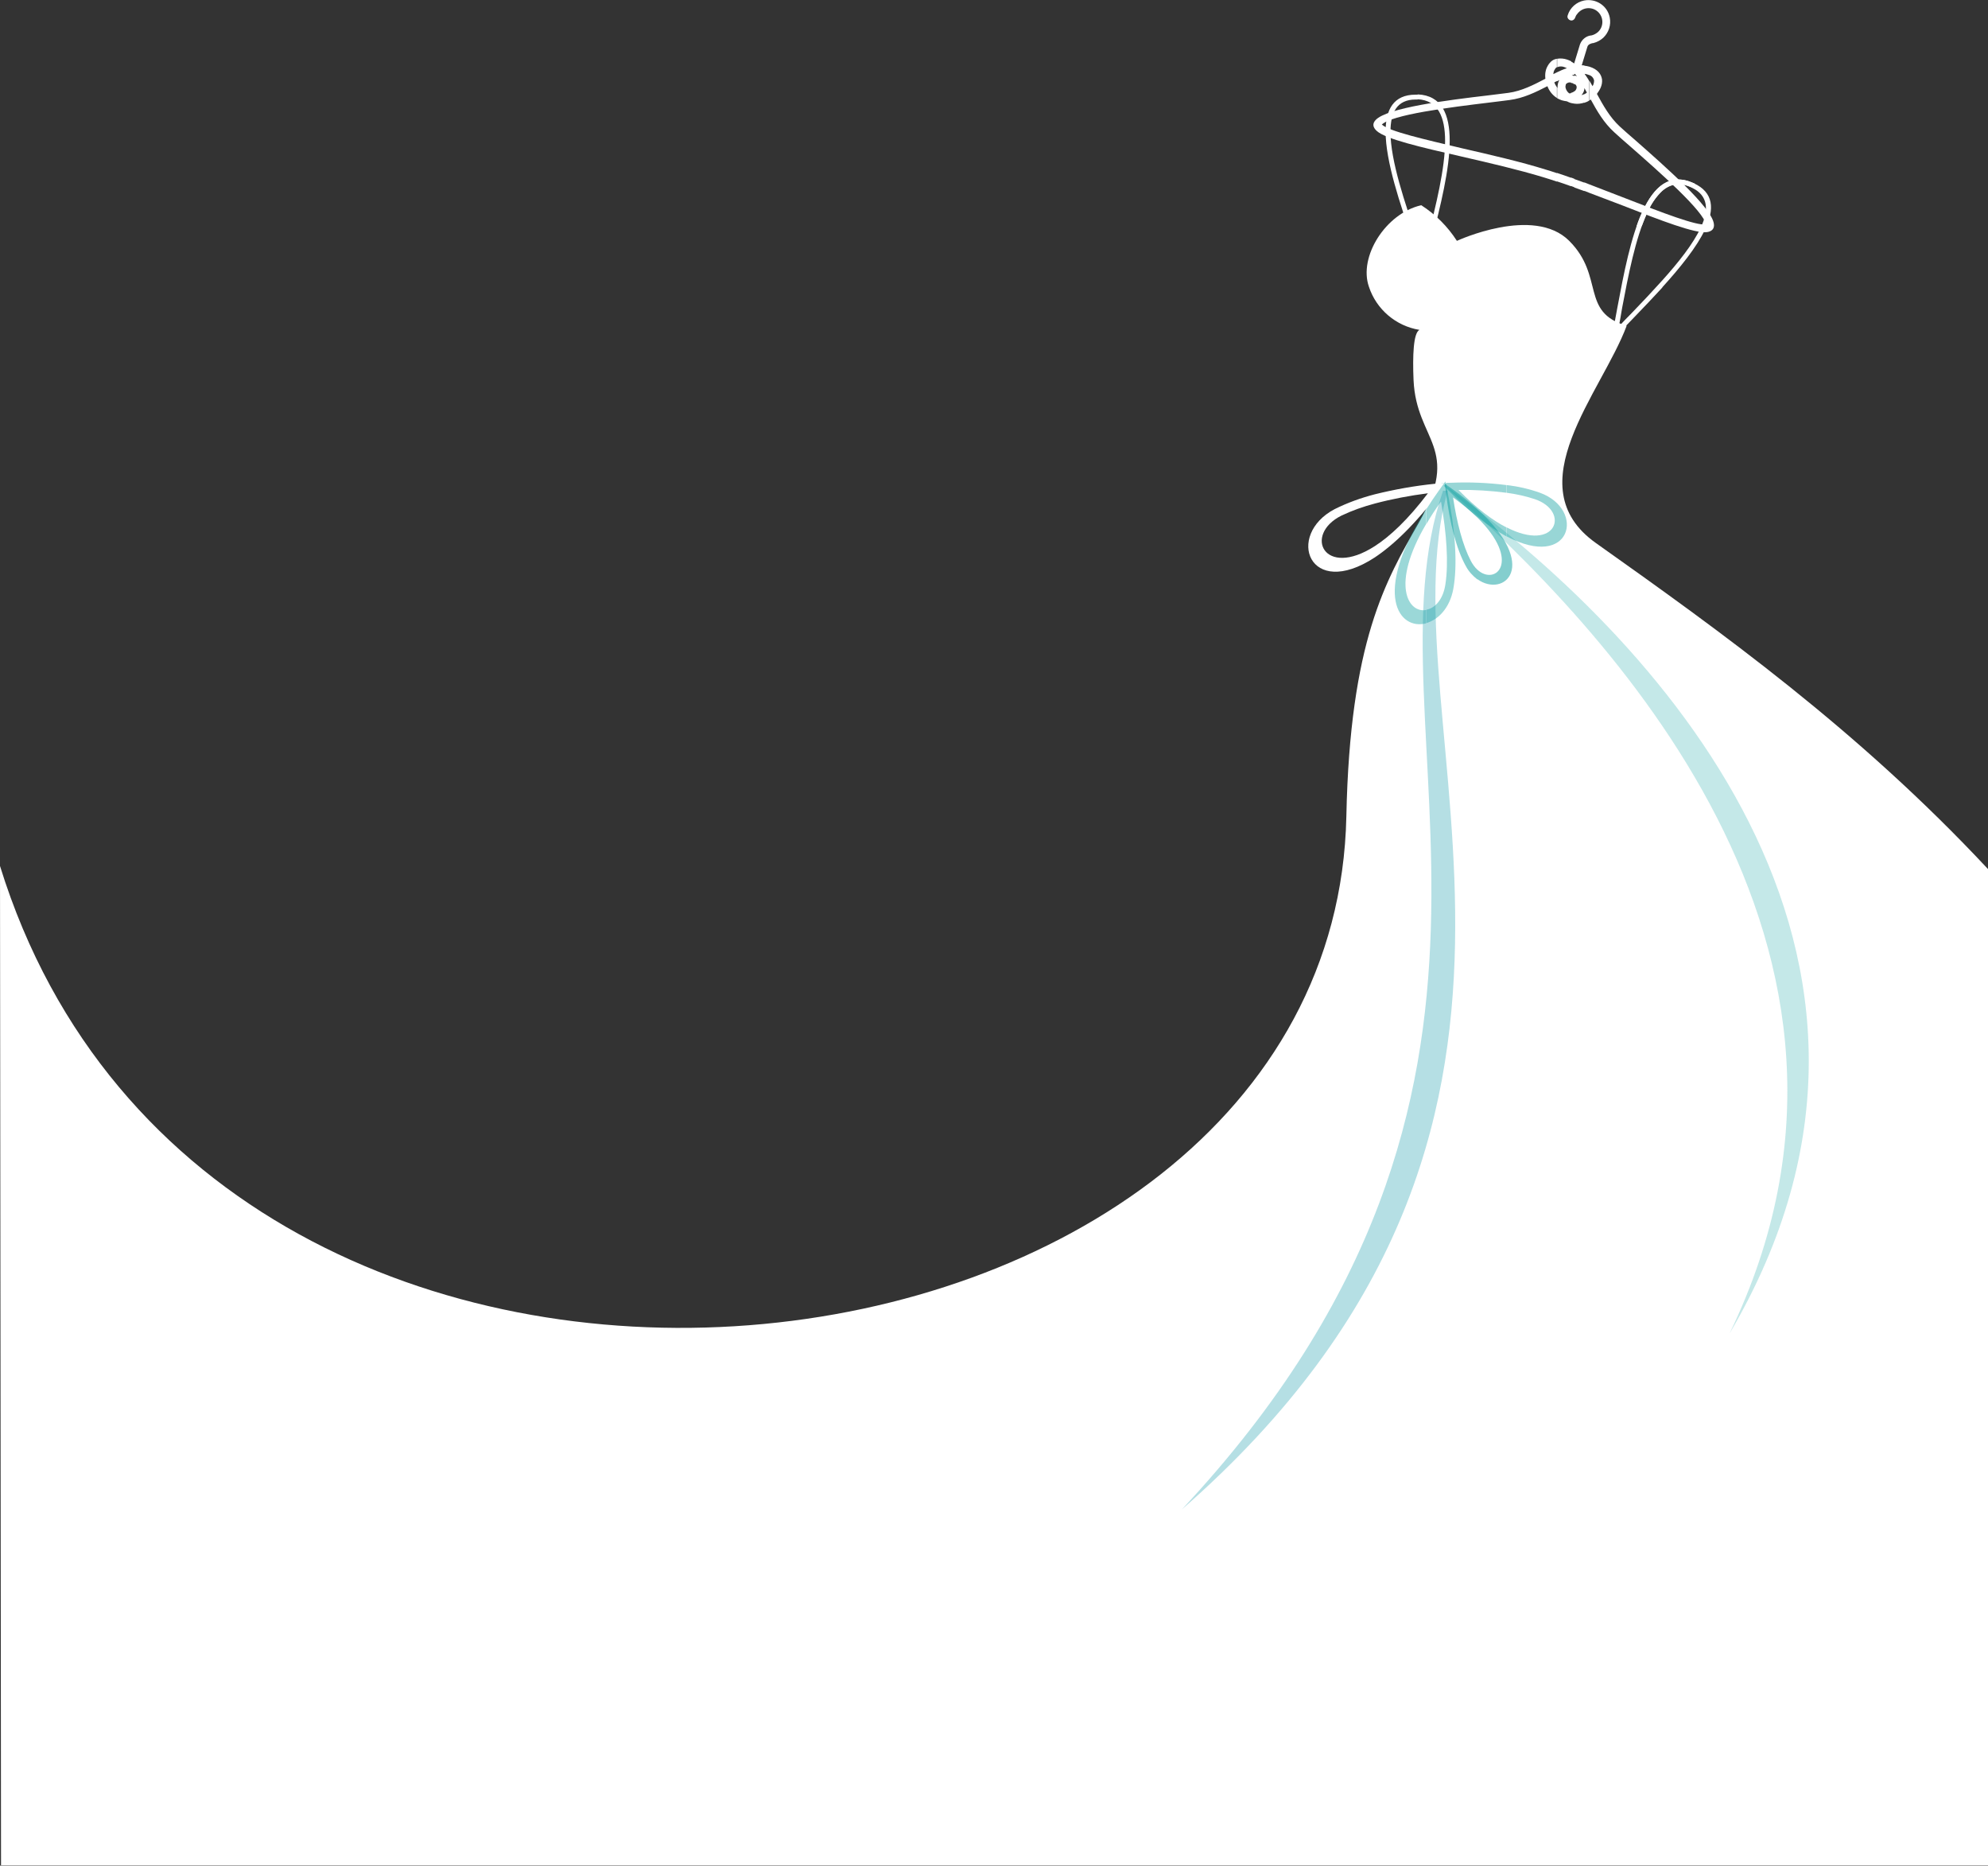 <?xml version="1.0" encoding="utf-8"?>
<!-- Generator: Adobe Illustrator 19.2.0, SVG Export Plug-In . SVG Version: 6.00 Build 0)  -->
<svg version="1.1" id="圖層_1" xmlns="http://www.w3.org/2000/svg" xmlns:xlink="http://www.w3.org/1999/xlink" x="0px" y="0px"
	 viewBox="0 0 775.2 727.3" style="enable-background:new 0 0 775.2 727.3;" xml:space="preserve">
<rect x="0" y="0" width="775.2" height="727.3" fill="#333333" stroke="none"/>
<style type="text/css">
	.st0{fill:none;}
	.st1{fill:#FFFFFF;}
	.st2{opacity:0.42;fill:#0B9E9E;enable-background:new    ;}
	.st3{opacity:0.41;fill:#0B9E9E;enable-background:new    ;}
	.st4{opacity:0.5;fill:#0B9E9E;enable-background:new    ;}
	.st5{opacity:0.24;fill:#0B9E9E;enable-background:new    ;}
	.st6{opacity:0.32;fill:#1799AA;enable-background:new    ;}
</style>
<title>logo</title>
<circle class="st0" cx="577.8" cy="208.3" r="233.4"/>
<g>
	<path class="st1" d="M775.2,338.8c-50.8-54.4-104.4-92.7-152.9-127.1c-31.4-22.3,2.3-58.7,12-84.7c-18.2-5.3-8.5-19.2-22.4-33.1
		s-43.8,0-43.8,0c-3.6-5.6-8.3-10.3-13.9-13.9c-13.9,3.2-24.5,20.1-20.4,31.8c2.9,8.8,10.5,15.3,19.7,16.8
		c-2.4,1.2-2.7,10.2-2.3,19.6c1.1,24,18.9,26,2,55.7c-12.8,22.4-26.8,46-28.2,114.3C520.2,551.9,83.6,607.2,0,337.6l0.4,389.6h774.8
		V338.8z"/>
	<path class="st1" d="M554.1,103.6c-0.4-1.3-0.9-2.6-1.3-4.1v-5.8c0.7,2.1,1.4,4.2,2.1,6.1c0.6-2.3,1.2-4.6,1.8-7.1
		c3.2-12.5,6.8-27,6.8-37.8c0-9.2-2.7-15.8-10.7-16.2v-1.9c9.4,0.4,12.5,7.8,12.5,18.1c0,11.1-3.7,25.7-6.9,38.3
		c-0.9,3.6-1.8,7.1-2.5,10.3c-0.1,0.5-0.6,0.8-1.1,0.7C554.5,104.2,554.2,103.9,554.1,103.6z M552.8,99.5c-0.7-2-1.4-4.1-2.1-6.3
		c-4.7-13.5-10.4-30.3-10.4-41.9c0-8.6,3.1-14.4,11.7-14.4h0.8v1.9H552c-7.3,0-9.8,5.1-9.8,12.6c0,11.3,5.7,27.9,10.3,41.3l0.4,1.1
		V99.5L552.8,99.5z"/>
	<path class="st1" d="M648.2,109.3c6.3-7,12.1-14.3,15-20.6c3.2-6.8,3-12.5-3.6-15.6c-4.5-2.1-8.3-1.4-11.4,1.3v-2.4
		c3.4-2.3,7.4-2.8,12.2-0.6c7.9,3.6,8.2,10.2,4.5,18c-3.3,7-9.8,15-16.7,22.6L648.2,109.3L648.2,109.3z M631.2,127.3
		c1.6-1.7,3.4-3.6,5.3-5.5c3.8-3.9,7.8-8.2,11.7-12.5v2.8c-3.5,3.8-7.1,7.6-10.4,11c-2.7,2.8-5.3,5.5-7.5,7.9l0,0
		c-0.3,0.4-0.9,0.4-1.3,0.1c-0.2-0.2-0.4-0.6-0.3-0.9c0.7-3.2,1.3-6.7,2-10.4c2.4-12.8,5.2-27.6,9.9-37.6c2.1-4.5,4.6-8.1,7.6-10.2
		v2.4c-2.5,2.4-4.5,5.3-5.9,8.6c-4.6,9.9-7.4,24.5-9.8,37.2C632.1,122.6,631.7,125.1,631.2,127.3L631.2,127.3z"/>
	<path class="st2" d="M587.5,209.1c25.3,13.4,31-10.4,13-17c-4.2-1.5-8.6-2.5-13-3v3c3.7,0.5,7.4,1.3,11,2.5c13.9,4.7,8.5,21-11,11
		V209.1L587.5,209.1z M564.7,191.1c8.8,8.9,16.4,14.6,22.7,18v-3.5c-5.3-2.7-11.5-7.3-18.7-14.6c6.3-0.1,12.5,0.3,18.7,1.1v-3
		c-7.1-0.9-14.3-1.2-21.5-0.9l-3.9,0.1L564.7,191.1z"/>
	<path class="st1" d="M561.4,191.7c-9.5,12.7-18.1,20.8-25.3,25.6v-4.4c5.9-3.8,12.9-10.3,20.7-20.6c-7,0.9-13.9,2.2-20.7,4v-3.6
		c7.7-1.9,15.5-3.3,23.4-4.1l4.5-0.4L561.4,191.7z M536.1,217.3c-25.7,16.8-34.9-8.7-15.7-18.8c5-2.5,10.3-4.4,15.7-5.8v3.6
		c-4.5,1.2-8.8,2.7-13,4.7c-14.9,7.4-6.9,24.7,13,11.9V217.3L536.1,217.3z"/>
	<path class="st3" d="M561.1,191.2c-1.8,2.5-3.4,4.9-4.9,7.3v5.8c1.6-2.8,3.5-5.7,5.7-8.8c2.2,12.6,3,24,1.7,32.4
		c-0.9,5.9-4.1,9.2-7.4,9.8v5.2c4.6-1.3,9.1-5.8,10.5-13.3c1.7-9.4,0.8-22.8-2.2-37.7l-0.9-4.2L561.1,191.2z M556.1,198.5
		c-21.4,33.6-10.3,47.3,0,44.5v-5.2c-6.9,1.3-14-9.7,0-33.5V198.5L556.1,198.5z"/>
	<path class="st4" d="M576.1,198.5c24.6,22.3,10.3,34.7,0,27.3v-3.7c7.1,6.5,17.3-3.3,0-20.3V198.5L576.1,198.5z M566.1,190.5
		c3.5,2.5,6.8,5.1,10,8v3.3c-3-2.9-6.2-5.5-9.5-7.9c1.5,10,3.8,18.7,6.9,24.7c0.7,1.3,1.5,2.5,2.6,3.5v3.8c-1.8-1.4-3.4-3.1-4.5-5.2
		c-3.7-6.6-6.3-16.9-7.8-28.8l-0.4-3.3L566.1,190.5z"/>
	<path class="st5" d="M674.4,519.9c72.9-150.5-48.8-275.6-111.5-331C644.4,247.3,761.8,371.3,674.4,519.9z"/>
	<path class="st1" d="M614.2,6.9c-0.3,0.8-1.1,1.3-1.9,1c-0.8-0.3-1.3-1.1-1-1.9c0.9-3,3.4-5.2,6.4-5.8c4.6-0.9,9.1,2,10,6.6
		c0.6,2.9-0.4,5.9-2.5,7.9c-1.1,1-2.4,1.7-3.9,2.1h-0.2l0,0c-0.5,0.1-1.8,0.4-2.1,1.4l-2.9,9.5c-0.3,0.8-1.1,1.3-1.9,1
		c-0.8-0.3-1.3-1.1-1-1.9l2.9-9.5c0.7-1.9,2.4-3.3,4.4-3.5l0,0h0.1c0.9-0.2,1.8-0.7,2.5-1.3c2.2-2,2.3-5.4,0.3-7.6
		c-1.3-1.4-3.2-2-5.1-1.6c-0.9,0.2-1.7,0.6-2.4,1.2c-0.4,0.3-0.7,0.7-1,1.1C614.6,5.9,614.4,6.4,614.2,6.9z"/>
	<path class="st1" d="M619.8,75.2v-3.3c4.7,1.8,9.4,3.6,14,5.4c14.6,5.7,27.6,10.7,31.4,10.2c0,0,0.1,0.4,0.1,0.2
		c-0.8-5.3-18.4-20.8-29.7-30.7c-2.4-2.1-4.5-3.9-6.1-5.4c-4.1-3.7-6.8-8.4-9.2-12.8l-0.5,0.3v-7.6c0.4,0.7,0.8,1.4,1.2,2.1
		c0.1-0.2,0.2-0.4,0.3-0.6c0.2-0.5,0.3-1.1,0.3-1.6c-0.2-1-0.9-1.8-1.8-2.1V26l0,0c3.2,1,4.6,2.9,4.9,5c0.1,1.1-0.1,2.1-0.5,3.1
		c-0.4,0.9-0.9,1.7-1.5,2.5c2.4,4.4,5,9.1,8.9,12.7c1.6,1.5,3.7,3.3,6,5.3c11.6,10.2,29.8,26.2,30.7,32.6c0.3,1.9-0.7,3-2.7,3.3
		c-4.6,0.6-17.9-4.5-32.9-10.4C628.5,78.5,624.1,76.8,619.8,75.2z M619.8,26v3.3c-0.3-0.1-0.6-0.2-0.9-0.3c-0.3-0.1-0.7-0.2-1-0.2
		c0.6,0.9,1.3,1.8,1.8,2.8v7.6c-0.6,0.4-1.3,0.7-2,0.9v-3.3c0.4-0.2,0.7-0.4,1.1-0.7c-0.3-0.6-0.7-1.2-1-1.8c0,0.2,0,0.4-0.1,0.6
		v-9.3C618.5,25.7,619.1,25.8,619.8,26L619.8,26L619.8,26z M619.8,71.9v3.3l-2-0.8v-3.3L619.8,71.9z M613.9,35.6l0.3-0.2l0,0
		c0.2-0.2,0.4-0.5,0.5-0.8c0.1-0.2,0.1-0.5,0.1-0.8c-0.1-0.5-0.4-0.9-0.9-1.1v-3.3h0.1c0.3,0.1,0.6,0.2,0.9,0.3
		c-0.3-0.3-0.5-0.6-0.8-0.9h-0.2v-4.2c0.4,0.3,0.8,0.6,1.2,0.9c0.9-0.1,1.8-0.1,2.7,0v9.3c-0.1,0.3-0.1,0.5-0.2,0.8
		c-0.2,0.5-0.5,1-0.9,1.5c0.4-0.1,0.7-0.3,1.1-0.4V40c-1.2,0.4-2.6,0.6-3.9,0.4V35.6L613.9,35.6L613.9,35.6z M617.8,71.2v3.3
		l-3.9-1.4v-3.3L617.8,71.2z M613.1,32.4l-0.5-0.1v-8.3c0.5,0.2,0.9,0.5,1.3,0.8v4.3c-0.3,0.1-0.7,0.2-1,0.3c0.3,0.1,0.7,0.1,1,0.2
		v3.3C613.6,32.6,613.3,32.4,613.1,32.4L613.1,32.4L613.1,32.4z M612.6,36.2c0.5-0.1,0.9-0.3,1.3-0.6v4.8c-0.4-0.1-0.7-0.1-1.1-0.2
		l-0.2-0.1L612.6,36.2L612.6,36.2L612.6,36.2z M613.9,69.7v3.3l-1.3-0.5v-3.3L613.9,69.7z M612.6,32.2c-0.6-0.2-1.3,0-1.8,0.4
		c-0.2,0.2-0.3,0.4-0.3,0.7c-0.1,0.3-0.1,0.7,0,1c0.2,0.8,0.7,1.6,1.4,2.1c0.3,0,0.5,0,0.8-0.1v3.9c-0.6-0.2-1.2-0.4-1.7-0.7
		c-0.7-0.1-1.3-0.2-2-0.4c-0.6-0.2-1.2-0.5-1.8-0.8V34l0.2,0.3c-0.1-0.6,0-1.2,0.1-1.7c0.1-0.5,0.3-1,0.6-1.4l-1,0.5v-3.5
		c1.3-0.6,2.5-1.2,3.9-1.6c-0.3-0.1-0.6-0.3-0.9-0.4c-0.9-0.4-2-0.4-2.9,0v-3.3c1.3-0.2,2.6-0.1,3.8,0.3c0.6,0.2,1.1,0.4,1.7,0.7
		L612.6,32.2L612.6,32.2L612.6,32.2z M612.6,69.3v3.3c-1.9-0.7-3.7-1.3-5.5-1.9v-3.3C608.9,68,610.7,68.6,612.6,69.3L612.6,69.3z
		 M607.1,22.9v3.3c-0.2,0.1-0.5,0.3-0.6,0.5c-0.3,0.4-0.6,1-0.7,1.5c0,0.2-0.1,0.5-0.1,0.7l1.4-0.7v3.4l-1,0.5
		c0.2,0.7,0.6,1.3,1,1.9v4.2c-1.7-1.1-3-2.7-3.7-4.6c-4.5,2.3-9.3,4.7-14.8,5.4c-2.1,0.3-4.9,0.6-8,1c-14.9,1.8-38.3,4.7-41.9,8.7
		c-0.1,0.1,0.2-0.2,0.2-0.1c2.8,2.6,16.4,5.7,31.6,9.3c10.9,2.5,22.6,5.2,32.2,8.2c1.4,0.4,2.9,0.9,4.4,1.4v3.3
		c-1.8-0.6-3.6-1.2-5.3-1.7c-9.5-2.9-21.1-5.6-32-8.1c-15.7-3.6-29.6-6.8-33-10c-1.5-1.4-1.7-2.8-0.4-4.2c4.4-4.8,28.4-7.8,43.8-9.6
		c3.1-0.4,5.8-0.7,8-1c5.2-0.7,10-3.2,14.4-5.5c-0.1-1-0.1-2,0.1-2.9c0.2-1.1,0.7-2,1.3-2.9C604.9,23.7,605.9,23.1,607.1,22.9z"/>
	<path class="st1" d="M660.9,73.7c-0.4-0.2-0.8-0.5-1.3-0.7c-7.8-3.7-13.3,1.3-17.3,9.9c-0.7,1.6-1.4,3.3-2.1,5.2h-2
		c0.7-2.1,1.5-4.1,2.4-5.9c4.5-9.6,10.6-15,19.8-10.8l0.5,0.2L660.9,73.7L660.9,73.7z"/>
	<path class="st6" d="M562.7,191.3c-31.8,92.4,53,231.5-101.8,397.1C632.2,438.6,539,282.6,564.5,191.3L562.7,191.3L562.7,191.3z"/>
</g>
</svg>
